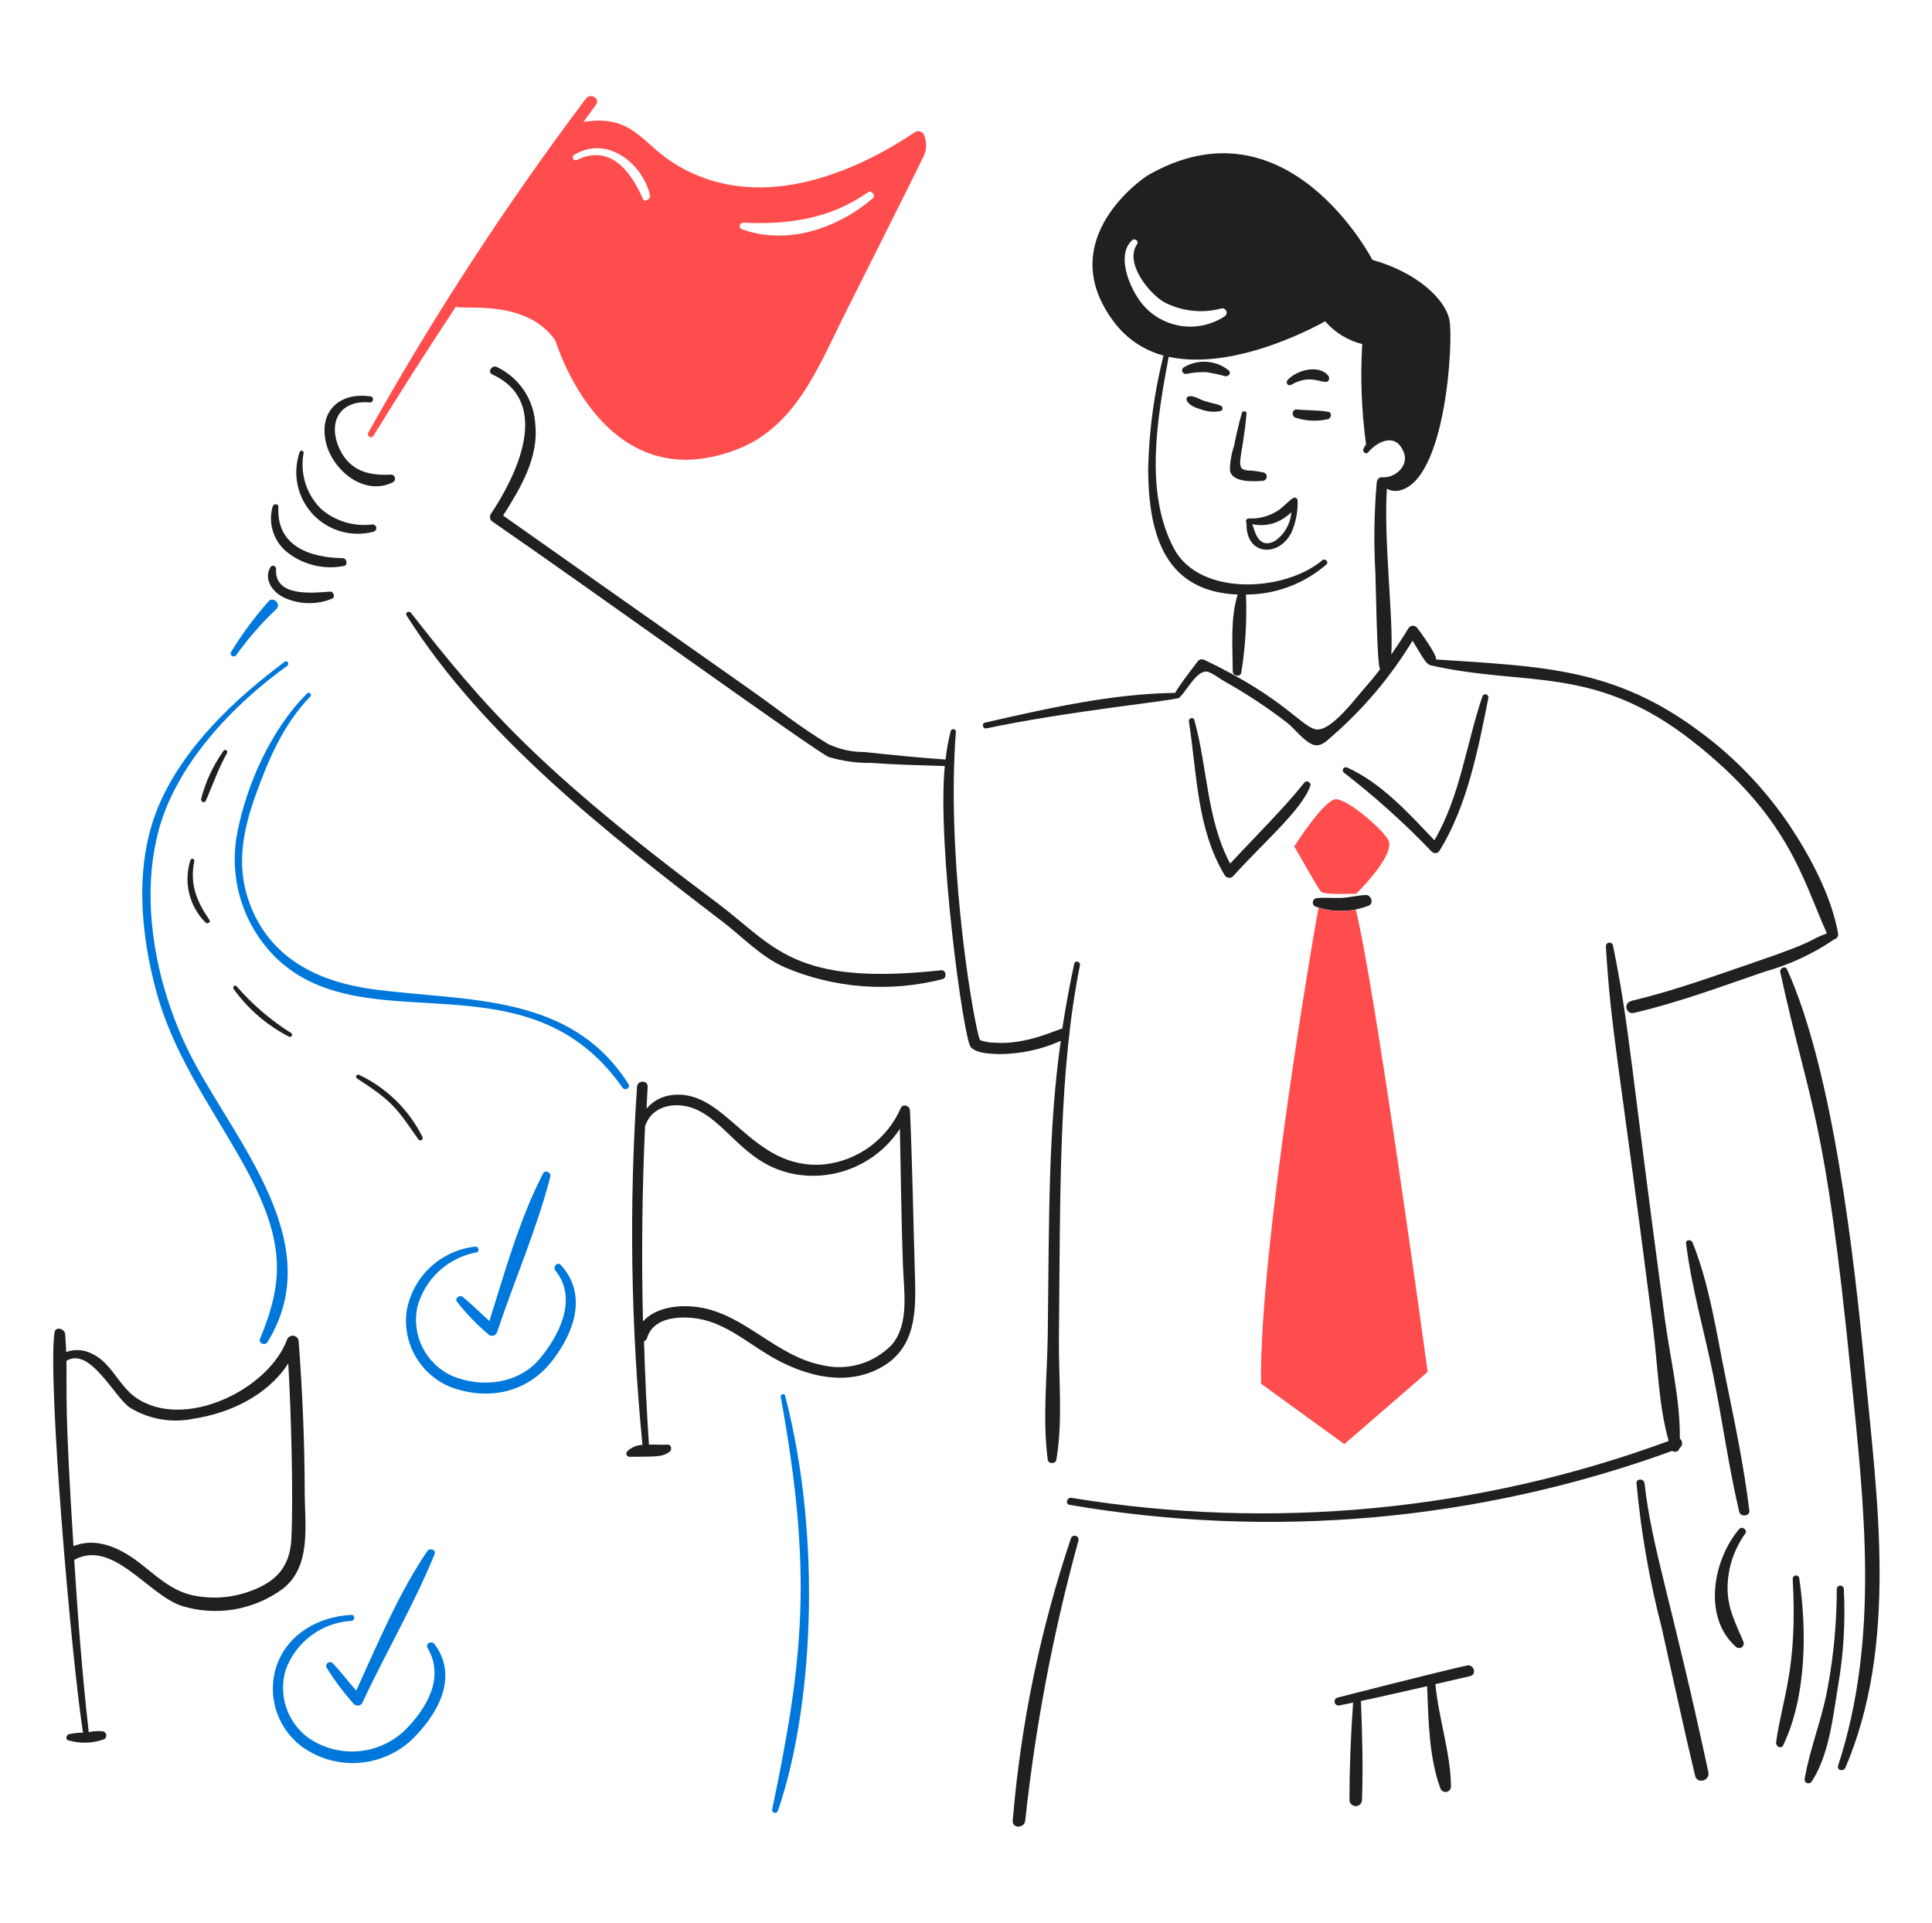 <svg width="201" height="200" viewBox="0 0 201 200" fill="none" xmlns="http://www.w3.org/2000/svg">
<path d="M95.211 13.736C87.363 18.987 77.684 21.987 69.811 16.787C66.772 14.78 65.62 11.866 60.711 12.687C61.143 12.094 61.579 11.475 62.011 10.879C62.474 10.234 61.417 9.637 60.958 10.258C52.629 21.32 45.062 32.935 38.307 45.023C38.27 45.094 38.261 45.177 38.283 45.254C38.305 45.331 38.355 45.397 38.424 45.439C38.493 45.48 38.575 45.494 38.654 45.477C38.732 45.459 38.801 45.413 38.846 45.347C41.632 40.813 44.493 36.332 47.431 31.904C48.18 32.279 54.749 31.036 57.77 35.413C57.844 35.521 62.742 52.243 76.801 46.697C82.924 44.281 85.266 37.864 88.031 32.39C88.081 32.29 95.711 17.11 95.967 16.49C96.194 16.114 96.325 15.689 96.348 15.251C96.372 14.813 96.287 14.376 96.102 13.979C96.061 13.903 96.005 13.836 95.937 13.783C95.87 13.73 95.792 13.69 95.709 13.668C95.625 13.645 95.538 13.639 95.453 13.651C95.368 13.663 95.285 13.691 95.211 13.736ZM90.784 20.647C87.107 23.771 81.928 25.539 77.206 23.859C77.126 23.832 77.057 23.778 77.013 23.705C76.968 23.633 76.951 23.547 76.964 23.463C76.977 23.379 77.019 23.302 77.083 23.247C77.147 23.191 77.229 23.16 77.314 23.159C81.981 23.386 86.394 22.769 90.298 20.001C90.677 19.73 91.135 20.349 90.784 20.647ZM59.74 16.112C63.069 14.046 66.795 16.912 67.623 20.269C67.736 20.727 67.059 21.078 66.894 20.701C65.754 18.101 63.656 14.901 60.064 16.625C59.684 16.808 59.39 16.329 59.74 16.112Z" fill="#FF4D4D"/>
<path d="M24.566 68.158C25.803 66.427 27.204 64.819 28.75 63.358C29.293 62.848 28.422 62.004 27.941 62.548C26.483 64.194 25.174 65.964 24.026 67.839C23.837 68.185 24.353 68.456 24.566 68.158Z" fill="#0078DB"/>
<path d="M57.8 132.189C60.143 135.108 58.177 138.937 56.126 141.367C53.939 143.958 50.104 144.422 47.026 143.122C45.707 142.519 44.631 141.486 43.974 140.193C43.318 138.899 43.118 137.422 43.409 136C43.784 134.56 44.562 133.256 45.653 132.242C46.743 131.228 48.099 130.547 49.563 130.277C49.968 130.193 49.779 129.602 49.401 129.683C47.649 129.883 46.009 130.646 44.729 131.859C43.448 133.071 42.596 134.667 42.301 136.405C42.085 138.042 42.419 139.704 43.249 141.131C44.08 142.557 45.361 143.668 46.89 144.288C50.831 145.747 54.881 144.855 57.445 141.561C59.713 138.646 61.163 134.706 58.363 131.6C58.005 131.2 57.472 131.785 57.8 132.189Z" fill="#0078DB"/>
<path d="M47.539 135.4C48.507 136.644 49.601 137.783 50.805 138.8C50.873 138.868 50.958 138.916 51.05 138.941C51.143 138.966 51.24 138.966 51.333 138.941C51.426 138.917 51.511 138.868 51.579 138.801C51.647 138.734 51.697 138.65 51.723 138.557C53.509 133.186 55.858 127.848 57.257 122.387C57.367 121.956 56.712 121.655 56.501 122.063C54.035 126.836 52.533 132.294 50.913 137.423C49.995 136.586 49.113 135.711 48.16 134.912C47.865 134.669 47.265 135.026 47.539 135.4Z" fill="#0078DB"/>
<path d="M44.488 171.439C46.315 174.522 44.353 177.756 42.14 179.969C40.805 181.255 39.063 182.034 37.215 182.172C35.367 182.31 33.528 181.798 32.017 180.725C30.962 179.931 30.176 178.832 29.765 177.577C29.355 176.322 29.34 174.971 29.722 173.707C30.237 172.282 31.158 171.039 32.373 170.133C33.587 169.226 35.04 168.696 36.552 168.607C36.957 168.577 36.957 167.966 36.552 167.986C33.207 168.151 29.991 169.902 28.804 173.196C28.267 174.745 28.25 176.427 28.757 177.987C29.264 179.546 30.267 180.897 31.612 181.834C33.288 182.975 35.3 183.518 37.323 183.376C39.345 183.234 41.261 182.415 42.761 181.051C45.47 178.443 47.785 174.523 45.217 171.036C44.9 170.6 44.217 170.981 44.488 171.439Z" fill="#0078DB"/>
<path d="M33.987 173.491C34.824 174.828 35.772 176.093 36.822 177.27C36.883 177.327 36.955 177.37 37.034 177.396C37.113 177.422 37.197 177.43 37.279 177.42C37.362 177.409 37.441 177.381 37.511 177.336C37.582 177.292 37.641 177.233 37.686 177.162C40.08 171.99 43.065 166.95 45.217 161.662C45.404 161.202 44.701 160.985 44.461 161.338C41.453 165.766 39.305 170.975 37.061 175.861C36.224 174.916 35.461 173.898 34.604 173C34.534 172.937 34.443 172.902 34.349 172.899C34.255 172.896 34.162 172.927 34.088 172.986C34.015 173.044 33.964 173.127 33.945 173.22C33.927 173.313 33.941 173.409 33.987 173.491Z" fill="#0078DB"/>
<path d="M19.3 108.7C16.218 102.115 14.63 93.879 16.413 86.726C18.168 79.68 24.14 73.379 29.883 69.26C30.151 69.068 29.883 68.645 29.64 68.828C24.41 72.703 19.006 77.819 16.466 83.918C13.959 89.939 14.605 97.064 16.277 103.193C18.008 109.536 21.677 114.693 24.889 120.307C29.857 129.007 29.544 133.182 27.049 139.285C26.86 139.744 27.584 140.01 27.831 139.608C34.477 128.84 23.588 117.858 19.3 108.7Z" fill="#0078DB"/>
<path d="M38.954 102.927C33.154 102.17 28.025 99.713 25.916 93.827C24.542 89.993 25.287 86.347 26.616 82.652C27.958 78.924 29.51 75.317 32.285 72.452C32.328 72.409 32.352 72.35 32.352 72.29C32.352 72.229 32.328 72.171 32.285 72.128C32.242 72.085 32.184 72.061 32.123 72.061C32.062 72.061 32.004 72.085 31.961 72.128C28.261 75.772 25.623 81.628 24.672 86.705C24.226 89.058 24.375 91.487 25.106 93.768C25.837 96.05 27.126 98.113 28.856 99.77C38.322 108.64 54.845 98.986 64.756 113.133C65.023 113.513 65.639 113.165 65.377 112.755C59.354 103.292 48.673 104.194 38.954 102.927Z" fill="#0078DB"/>
<path d="M137.431 92.75C137.786 93.105 140.503 92.966 141.102 92.966C142.189 91.879 145.24 88.582 144.396 87.297C143.508 85.945 140.157 83.14 138.996 83.14C137.835 83.14 135.027 87.459 134.704 87.972L134.65 88.053C134.865 88.374 137.116 92.434 137.431 92.75Z" fill="#FF4D4D"/>
<path d="M81.228 145.335C84.555 163.564 83.594 172.649 80.337 188.203C80.318 188.281 80.33 188.363 80.371 188.432C80.412 188.501 80.478 188.551 80.555 188.572C80.632 188.593 80.715 188.583 80.785 188.545C80.855 188.506 80.907 188.442 80.931 188.365C84.473 178.145 85.648 160.465 81.687 145.2C81.633 144.876 81.169 145.012 81.228 145.335Z" fill="#0078DB"/>
<path d="M138.187 43.592C138.512 43.492 138.593 42.908 138.187 42.837C137.138 42.651 136 42.704 134.92 42.594C134.407 42.541 134.328 43.318 134.812 43.457C135.904 43.811 137.071 43.858 138.187 43.592Z" fill="#202020"/>
<path d="M125.283 41.7C124.797 41.538 124.257 41.158 123.745 41.214C123.691 41.215 123.639 41.23 123.593 41.257C123.547 41.283 123.509 41.322 123.482 41.368C123.455 41.414 123.44 41.466 123.439 41.519C123.437 41.573 123.45 41.625 123.475 41.673C123.729 42.208 124.5 42.458 125.04 42.618C125.663 42.84 126.336 42.887 126.984 42.753C127.284 42.675 127.227 42.294 126.984 42.186C126.417 41.973 125.85 41.892 125.283 41.7Z" fill="#202020"/>
<path d="M131.357 50.017C131.463 50.015 131.564 49.975 131.642 49.904C131.721 49.834 131.771 49.737 131.784 49.632C131.798 49.527 131.772 49.421 131.714 49.333C131.655 49.245 131.567 49.181 131.465 49.153C130.933 49.032 130.39 48.96 129.845 48.937C128.345 48.829 129.284 47.737 129.684 43.025C129.709 42.725 129.252 42.702 129.198 42.972C128.874 44.078 128.617 45.242 128.388 46.372C128.114 47.191 127.968 48.047 127.956 48.909C128.159 50.235 130.438 50.083 131.357 50.017Z" fill="#202020"/>
<path d="M134.327 40.029C136.143 39.004 137.081 39.68 137.917 39.729C138.268 39.751 138.379 39.322 138.187 39.081C137.205 37.853 134.852 38.525 133.976 39.513C133.709 39.816 134 40.213 134.327 40.029Z" fill="#202020"/>
<path d="M127.848 38.544C127.194 38.01 126.391 37.693 125.549 37.635C124.707 37.577 123.868 37.781 123.148 38.22C123.076 38.267 123.023 38.337 122.997 38.419C122.972 38.5 122.975 38.588 123.007 38.667C123.039 38.747 123.097 38.813 123.172 38.854C123.247 38.896 123.333 38.91 123.418 38.895C124.092 38.755 124.78 38.692 125.469 38.706C126.151 38.811 126.827 38.956 127.494 39.138C127.848 39.165 128.113 38.793 127.848 38.544Z" fill="#202020"/>
<path d="M191.231 97.1C190.531 93.213 188.373 89.161 186.21 85.9C183.68 82.131 180.521 78.825 176.87 76.128C167.933 69.441 160.442 69.342 149.39 68.596C149.568 68.15 147.571 65.487 147.473 65.357C147.423 65.276 147.354 65.209 147.271 65.163C147.188 65.117 147.095 65.092 147 65.092C146.905 65.092 146.812 65.117 146.729 65.163C146.647 65.209 146.577 65.276 146.528 65.357C145.964 66.288 145.367 67.193 144.747 68.084C144.986 64.425 143.935 56.128 144.288 50.834C144.679 51.06 145.143 51.127 145.583 51.023C150.463 49.969 151.225 35.339 150.793 33.26C150.361 31.181 147.527 28.374 142.776 27.025C142.776 27.025 133.895 9.825 119.345 18.278C119.345 18.278 109.269 24.816 115.945 33.557C117.217 35.234 119.011 36.441 121.045 36.986C120.084 40.811 119.55 44.731 119.453 48.674C119.453 56.059 121.453 61.54 128.766 61.848C127.983 64.331 128.239 67.301 128.253 69.838C128.253 70.324 129.067 70.487 129.144 69.946C129.572 67.269 129.735 64.555 129.63 61.846C132.705 61.844 135.677 60.732 137.998 58.714C138.269 58.445 137.859 58.035 137.566 58.283C133.658 61.574 124.782 62.083 122.125 57.041C119.034 51.176 120.397 43.516 121.585 37.119C128.793 38.684 137.863 33.419 137.863 33.419C138.876 34.588 140.223 35.417 141.723 35.795C141.516 39.282 141.65 42.781 142.123 46.242C142.016 46.375 141.925 46.52 141.853 46.674C141.713 46.968 142.097 47.349 142.339 47.052C143.151 46.052 145.204 44.81 146.064 47.106C146.58 48.482 145.095 49.785 143.77 49.643C143.47 49.612 143.257 49.913 143.23 50.183C142.958 53.343 142.913 56.517 143.095 59.683C143.14 60.766 143.255 69.292 143.581 69.617C143.068 70.292 142.518 70.958 141.961 71.588C140.972 72.706 138.533 76.008 136.994 75.88C135.529 75.758 133.702 72.637 125.305 68.645C125.181 68.581 125.038 68.564 124.904 68.599C124.769 68.634 124.652 68.718 124.576 68.834C123.794 69.895 122.93 70.94 122.255 72.074C115.695 72.155 108.835 73.711 102.468 75.174C102.091 75.261 102.252 75.848 102.63 75.768C111.183 73.954 122.23 72.885 122.687 72.583C123.443 71.883 124.361 69.969 125.413 69.856C125.899 69.804 126.869 70.59 127.357 70.856C129.666 72.149 131.876 73.611 133.971 75.229C134.671 75.77 135.941 77.49 136.94 77.529C137.615 77.551 138.131 76.965 138.614 76.557C141.889 73.705 144.703 70.363 146.955 66.65C148.106 68.52 148.361 69.098 148.872 69.214C158.728 71.455 165.872 69.086 176.082 77.097C186.058 84.923 187.425 91.182 190.066 97.097C188.066 97.804 189.446 97.737 182.534 100.097C178.381 101.513 174.274 103.013 170.034 104.038C169.934 104.038 169.999 104.038 169.656 104.146C169.495 104.193 169.358 104.301 169.277 104.448C169.196 104.595 169.177 104.768 169.224 104.929C169.27 105.09 169.379 105.226 169.526 105.307C169.673 105.388 169.846 105.408 170.007 105.361C174.649 104.28 179.107 102.606 183.607 101.069C186.176 100.354 188.61 99.224 190.814 97.722C190.95 97.692 191.069 97.61 191.146 97.494C191.224 97.379 191.254 97.237 191.231 97.1ZM127.416 32.9C126.155 33.734 124.642 34.102 123.139 33.939C121.635 33.776 120.236 33.094 119.183 32.009C117.759 30.598 115.952 26.671 117.783 24.99C118.05 24.744 118.513 25.072 118.296 25.395C116.982 27.345 119.484 30.442 121.076 31.415C122.918 32.384 125.057 32.625 127.069 32.09C127.171 32.066 127.279 32.078 127.373 32.125C127.468 32.173 127.542 32.252 127.584 32.349C127.625 32.446 127.631 32.554 127.6 32.655C127.57 32.756 127.504 32.843 127.416 32.9Z" fill="#202020"/>
<path d="M40.9 50.152C40.978 50.104 41.038 50.032 41.072 49.946C41.105 49.861 41.11 49.767 41.086 49.679C41.061 49.591 41.009 49.513 40.937 49.457C40.864 49.401 40.776 49.37 40.684 49.369C38.418 49.499 36.451 49.016 35.366 46.778C34.045 44.053 35.248 41.567 38.498 41.865C38.848 41.897 38.929 41.299 38.578 41.244C35.391 40.744 33.143 42.731 33.908 46.022C34.573 48.885 37.888 51.691 40.9 50.152Z" fill="#202020"/>
<path d="M38.873 55.308C38.961 55.282 39.038 55.224 39.088 55.146C39.138 55.068 39.158 54.975 39.145 54.883C39.132 54.792 39.086 54.708 39.016 54.647C38.947 54.586 38.857 54.553 38.765 54.552C37.799 54.678 36.818 54.596 35.887 54.312C34.956 54.029 34.096 53.549 33.365 52.906C32.623 52.158 32.074 51.242 31.764 50.236C31.454 49.23 31.392 48.164 31.583 47.129C31.593 47.077 31.583 47.022 31.555 46.977C31.527 46.932 31.482 46.899 31.431 46.885C31.379 46.871 31.324 46.878 31.277 46.903C31.23 46.928 31.195 46.97 31.178 47.021C30.796 48.119 30.72 49.3 30.959 50.438C31.197 51.575 31.741 52.626 32.532 53.478C33.323 54.33 34.331 54.95 35.447 55.273C36.564 55.595 37.748 55.607 38.871 55.308H38.873Z" fill="#202020"/>
<path d="M35.661 58.062C32.204 58.008 28.741 56.79 28.966 52.744C28.987 52.365 28.487 52.368 28.373 52.663C28.112 53.555 28.133 54.505 28.432 55.385C28.732 56.264 29.295 57.029 30.046 57.576C30.858 58.179 31.785 58.605 32.771 58.829C33.756 59.053 34.777 59.069 35.769 58.876C36.229 58.8 36.093 58.068 35.661 58.062Z" fill="#202020"/>
<path d="M34.338 61.544C32.449 61.679 28.52 62.108 28.723 59.168C28.722 59.099 28.699 59.031 28.657 58.975C28.614 58.92 28.555 58.88 28.488 58.862C28.421 58.843 28.349 58.848 28.284 58.874C28.22 58.9 28.165 58.946 28.13 59.006C27.383 60.292 28.4 61.651 29.614 62.192C30.389 62.541 31.226 62.727 32.075 62.741C32.925 62.755 33.768 62.596 34.554 62.273C34.906 62.113 34.716 61.517 34.338 61.544Z" fill="#202020"/>
<path d="M97.911 100.929C82.455 102.611 80.611 98.408 74.56 93.883C55.835 79.9 50.349 73.444 42.761 63.757C42.547 63.485 42.114 63.73 42.302 64.027C50.227 76.569 63.163 86.686 75.181 95.881C77.261 97.472 79.201 99.558 81.66 100.632C86.85 102.826 92.617 103.253 98.073 101.847C98.533 101.717 98.45 100.87 97.911 100.929Z" fill="#202020"/>
<path d="M109.006 138.8C108.952 143.065 108.443 147.623 109.006 151.865C109.063 152.297 109.821 152.298 109.896 151.865C110.596 147.798 110.126 143.365 110.166 139.232C110.319 123.48 110.146 111.453 112.353 100.413C112.429 100.034 111.846 99.847 111.759 100.251C111.277 102.499 110.868 104.732 110.517 107C110.138 107 106.806 108.748 103.391 108.458C102.901 108.457 102.416 108.365 101.96 108.188C101.96 108.161 101.88 108.025 101.825 107.81C100.815 103.835 98.493 88.344 99.449 76.118C99.448 76.052 99.424 75.989 99.381 75.939C99.338 75.89 99.279 75.857 99.214 75.848C99.149 75.838 99.083 75.852 99.027 75.886C98.972 75.921 98.93 75.974 98.91 76.037C98.663 77.013 98.482 78.005 98.37 79.006C95.535 78.817 92.701 78.518 89.893 78.224C88.615 78.231 87.351 77.954 86.193 77.414C83.332 75.714 80.684 73.584 77.987 71.691C69.422 65.681 60.899 59.651 52.342 53.631C54.123 50.824 56.06 47.612 55.689 44.156C55.625 42.886 55.216 41.658 54.508 40.602C53.8 39.547 52.818 38.704 51.667 38.163C51.154 37.948 50.692 38.709 51.208 38.946C57.52 41.851 53.69 49.553 51.046 53.496C50.973 53.629 50.955 53.785 50.996 53.931C51.036 54.077 51.132 54.202 51.262 54.279C61.539 61.355 84.837 78.156 86.2 78.739C87.652 79.177 89.164 79.387 90.681 79.36C93.218 79.552 95.756 79.603 98.294 79.684C97.486 87.832 100.229 108.046 100.994 108.92C101.561 109.567 103.019 109.62 103.802 109.648C106.062 109.665 108.299 109.196 110.361 108.272C109.044 117.584 109.158 126.594 109.006 138.8Z" fill="#202020"/>
<path d="M174.738 150.626C174.817 150.573 174.883 150.502 174.929 150.419C174.975 150.335 175.001 150.242 175.004 150.147C175.006 150.051 174.986 149.957 174.944 149.871C174.903 149.785 174.841 149.71 174.765 149.654C174.819 145.605 173.765 141.314 173.226 137.345C169.539 110.058 169.541 106.854 167.8 98.311C167.773 98.226 167.717 98.153 167.642 98.106C167.566 98.059 167.477 98.04 167.389 98.053C167.301 98.066 167.221 98.11 167.162 98.177C167.104 98.244 167.071 98.33 167.071 98.418C167.584 107.167 168.428 110.364 171.984 138.182C172.471 141.988 172.551 146.172 173.604 149.897C153.746 157.195 132.339 159.231 111.462 155.809C111.002 155.734 110.788 156.453 111.273 156.538C132.308 160.155 153.923 158.22 173.982 150.923C174.047 150.972 174.123 151.003 174.204 151.015C174.285 151.026 174.367 151.016 174.443 150.986C174.519 150.956 174.586 150.907 174.637 150.844C174.689 150.781 174.723 150.706 174.738 150.626Z" fill="#202020"/>
<path d="M31.072 139.531C31.065 139.386 31.007 139.247 30.908 139.14C30.809 139.033 30.676 138.963 30.532 138.944C30.387 138.925 30.241 138.957 30.117 139.035C29.994 139.113 29.902 139.231 29.857 139.37C27.909 144.578 19.141 148.843 14.146 145.389C12.311 144.12 11.581 141.689 9.476 140.773C9.075 140.58 8.639 140.468 8.194 140.445C7.749 140.422 7.304 140.487 6.885 140.638C6.858 140.017 6.833 139.396 6.777 138.776C6.725 138.209 5.769 137.937 5.67 138.614C4.926 143.688 7.47 172.93 8.639 180.239C8.14 180.232 7.641 180.286 7.155 180.401C6.91 180.476 6.779 180.908 7.074 181.022C8.312 181.396 9.638 181.358 10.853 180.914C10.924 180.867 10.981 180.801 11.016 180.723C11.052 180.646 11.064 180.56 11.053 180.475C11.042 180.391 11.007 180.311 10.952 180.245C10.898 180.18 10.826 180.131 10.745 180.104C10.24 180.038 9.728 180.066 9.233 180.185C8.558 174.247 8.1 168.227 7.722 162.261C11.722 160.074 15.363 165.847 18.87 167.039C20.64 167.593 22.515 167.722 24.344 167.417C26.174 167.112 27.905 166.382 29.4 165.284C32.455 162.941 31.7 158.536 31.7 155.134C31.693 149.924 31.46 144.714 31.072 139.531ZM30.316 160.047C30.18 162.99 28.724 164.556 25.997 165.527C24.035 166.247 21.905 166.379 19.869 165.905C17.681 165.373 16.138 163.805 14.389 162.477C12.412 160.977 9.989 159.885 7.641 160.83C6.734 146.322 6.965 145.58 6.912 141.556C9.368 140.071 11.823 145.23 13.498 146.415C15.482 147.637 17.858 148.053 20.139 147.576C23.997 146.991 27.86 145.119 29.992 141.826C30.292 147.033 30.522 155.6 30.316 160.047Z" fill="#202020"/>
<path d="M94.671 115.506C94.65 115.02 93.946 114.779 93.727 115.236C93.037 116.828 91.94 118.209 90.547 119.242C89.153 120.275 87.513 120.923 85.79 121.121C78.09 121.828 75.621 113.178 69.89 113.914C68.87 114.028 67.933 114.529 67.272 115.314C67.299 114.558 67.337 113.802 67.38 113.047C67.419 112.347 66.321 112.347 66.273 113.047C65.439 125.46 65.629 137.919 66.84 150.3C66.244 150.323 65.677 150.563 65.247 150.975C65.204 151.024 65.176 151.083 65.165 151.147C65.155 151.211 65.163 151.277 65.189 151.336C65.214 151.395 65.256 151.446 65.309 151.483C65.363 151.52 65.425 151.54 65.49 151.542C68.095 151.494 68.809 151.62 69.647 151.029C69.947 150.818 69.863 150.239 69.431 150.273C68.864 150.318 68.163 150.246 67.515 150.273C67.272 146.683 67.11 143.12 67.002 139.529C67.08 139.494 67.15 139.442 67.206 139.377C67.261 139.312 67.302 139.235 67.326 139.152C68.09 136.652 71.777 136.811 73.778 137.452C76.339 138.272 78.419 140.152 80.769 141.42C84.087 143.206 88.058 144.174 91.54 142.311C95.374 140.26 95.302 136.345 95.184 132.511C95.01 126.844 94.923 121.173 94.671 115.506ZM92.782 139.882C91.855 140.845 90.691 141.547 89.406 141.916C88.122 142.286 86.763 142.311 85.466 141.988C80.741 141.048 77.503 136.751 72.779 135.995C70.754 135.671 68.271 135.941 66.894 137.453C66.732 130.677 66.804 123.911 67.11 117.153C67.893 114.804 70.643 114.514 72.644 115.506C75.954 117.147 77.735 121.415 83.064 122.201C85.095 122.489 87.167 122.193 89.036 121.346C90.905 120.5 92.495 119.14 93.619 117.423C93.727 122.174 93.766 126.923 93.943 131.703C94.04 134.323 94.622 137.727 92.782 139.882Z" fill="#202020"/>
<path d="M128.28 91.157C131.358 87.718 135.445 84.257 136.324 81.736C136.437 81.413 135.948 81.116 135.73 81.385C133.317 84.368 130.574 87.027 127.983 89.834C125.526 85.218 125.64 79.864 124.258 74.906C124.152 74.528 123.632 74.691 123.691 75.068C124.537 80.479 124.501 86.217 127.416 91.049C127.461 91.119 127.521 91.178 127.591 91.223C127.661 91.267 127.74 91.295 127.823 91.305C127.905 91.316 127.989 91.308 128.068 91.282C128.147 91.257 128.219 91.214 128.28 91.157Z" fill="#202020"/>
<path d="M148.958 88.593C149.014 88.649 149.082 88.692 149.157 88.718C149.232 88.744 149.312 88.752 149.391 88.742C149.469 88.731 149.544 88.703 149.61 88.658C149.676 88.613 149.73 88.554 149.768 88.485C152.629 83.895 153.806 77.847 154.843 72.612C154.862 72.53 154.849 72.445 154.806 72.373C154.762 72.301 154.693 72.249 154.612 72.228C154.531 72.207 154.445 72.218 154.372 72.26C154.299 72.301 154.246 72.369 154.222 72.45C152.549 77.372 151.9 82.87 149.228 87.405C146.582 84.624 143.683 81.405 140.157 79.846C140.086 79.808 140.003 79.799 139.925 79.82C139.847 79.842 139.781 79.893 139.739 79.962C139.698 80.031 139.684 80.114 139.702 80.193C139.72 80.272 139.767 80.341 139.834 80.386C143.074 82.893 146.124 85.636 148.958 88.593Z" fill="#202020"/>
<path d="M111.408 160.047C108.218 169.549 106.187 179.402 105.361 189.391C105.303 190.227 106.571 190.2 106.661 189.391C107.72 179.549 109.571 169.808 112.195 160.263C112.224 160.159 112.21 160.047 112.156 159.953C112.103 159.859 112.014 159.79 111.91 159.762C111.805 159.733 111.694 159.747 111.6 159.801C111.506 159.854 111.437 159.943 111.408 160.047Z" fill="#202020"/>
<path d="M171.093 154.3C171.036 153.787 170.224 153.76 170.257 154.3C170.722 159.366 171.598 164.385 172.875 169.309C174.027 174.439 175.129 179.597 176.357 184.723C176.571 185.614 177.925 185.235 177.734 184.345C173.906 166.486 171.852 161.059 171.093 154.3Z" fill="#202020"/>
<path d="M152.629 173.248C149.59 173.907 139.247 176.565 139.129 176.595C139.028 176.629 138.943 176.7 138.893 176.794C138.842 176.888 138.829 176.998 138.857 177.101C138.884 177.204 138.95 177.293 139.041 177.35C139.132 177.406 139.24 177.426 139.345 177.405C139.831 177.305 140.289 177.216 140.775 177.105C140.532 180.479 140.397 183.854 140.397 187.228C140.397 187.4 140.465 187.565 140.587 187.687C140.709 187.809 140.875 187.878 141.047 187.878C141.219 187.878 141.385 187.809 141.507 187.687C141.629 187.565 141.697 187.4 141.697 187.228C141.82 183.799 141.724 180.371 141.589 176.943C143.889 176.457 146.178 175.917 148.473 175.404C148.608 178.804 148.657 182.786 149.849 186.013C149.89 186.141 149.975 186.25 150.089 186.321C150.203 186.392 150.338 186.421 150.471 186.401C150.604 186.382 150.726 186.316 150.815 186.215C150.903 186.114 150.953 185.985 150.956 185.851C150.929 182.342 149.656 178.725 149.337 175.188C150.524 174.919 151.737 174.627 152.954 174.352C153.655 174.2 153.359 173.09 152.629 173.248Z" fill="#202020"/>
<path d="M194.012 142.447C192.917 130.921 190.718 111.401 185.912 100.821C185.728 100.414 185.122 100.715 185.212 101.121C188.36 115.49 189.818 115.551 192.554 142.855C193.928 156.568 195.586 170.31 191.231 183.671C191.073 184.158 191.802 184.32 191.987 183.887C197.49 171.024 195.3 155.97 194.012 142.447Z" fill="#202020"/>
<path d="M180.946 159.049C178.246 162.199 177.092 168.196 180.595 171.304C180.68 171.384 180.791 171.431 180.907 171.437C181.023 171.442 181.138 171.405 181.229 171.333C181.321 171.261 181.384 171.159 181.406 171.045C181.429 170.93 181.409 170.812 181.351 170.71C180.551 168.818 179.703 167.255 179.732 165.095C179.762 163.098 180.402 161.158 181.567 159.535C181.864 159.184 181.246 158.7 180.946 159.049Z" fill="#202020"/>
<path d="M186.507 164.205C187.029 173.641 185.441 176.519 184.78 181.238C184.723 181.643 185.299 181.997 185.508 181.562C187.955 176.494 187.992 169.577 187.182 164.124C187.159 164.046 187.109 163.979 187.041 163.934C186.973 163.89 186.891 163.871 186.811 163.88C186.73 163.89 186.655 163.928 186.6 163.987C186.544 164.047 186.512 164.124 186.507 164.205Z" fill="#202020"/>
<path d="M191.825 165.284C191.82 165.191 191.779 165.103 191.712 165.039C191.644 164.974 191.554 164.938 191.46 164.938C191.367 164.938 191.277 164.974 191.209 165.039C191.141 165.103 191.101 165.191 191.096 165.284C191.092 168.725 190.776 172.159 190.152 175.542C189.585 178.755 188.303 181.842 187.752 185.017C187.731 185.109 187.744 185.206 187.788 185.289C187.831 185.373 187.903 185.438 187.99 185.474C188.077 185.51 188.174 185.514 188.264 185.485C188.354 185.457 188.431 185.397 188.481 185.317C190.263 182.645 190.704 178.593 191.207 175.491C191.798 172.123 192.005 168.699 191.825 165.284Z" fill="#202020"/>
<path d="M179.543 143.392C178.584 138.719 177.875 133.704 176.087 129.246C175.957 128.921 175.363 128.922 175.412 129.327C175.974 133.911 177.3 138.452 178.22 142.96C179.19 147.711 179.831 152.545 180.946 157.267C181.08 157.834 182.073 157.727 181.999 157.132C181.429 152.523 180.473 147.924 179.543 143.392Z" fill="#202020"/>
<path d="M134.408 55.281C134.838 54.247 135.04 53.133 135.001 52.015C134.642 51.176 133.891 52.621 132.707 53.256C131.874 53.744 130.917 53.978 129.953 53.931C129.897 53.924 129.84 53.933 129.789 53.958C129.738 53.983 129.695 54.023 129.667 54.071C129.638 54.12 129.624 54.177 129.627 54.233C129.63 54.29 129.65 54.344 129.684 54.39C129.573 57.92 133.192 57.971 134.408 55.281ZM132.815 54.309C133.385 54.061 133.906 53.714 134.354 53.283C134.307 53.87 134.133 54.439 133.844 54.952C133.555 55.465 133.158 55.909 132.68 56.253C130.825 57.253 130.517 55.045 130.28 54.525C131.127 54.712 132.012 54.637 132.815 54.309Z" fill="#202020"/>
<path d="M137.026 93.425C136.919 93.428 136.816 93.468 136.735 93.539C136.654 93.61 136.601 93.707 136.585 93.813C136.569 93.92 136.591 94.028 136.647 94.12C136.703 94.212 136.789 94.281 136.891 94.315C138.681 94.938 140.634 94.9 142.398 94.207C142.964 93.962 142.641 93.078 142.098 93.101C141.262 93.135 140.425 93.357 139.561 93.401C138.727 93.437 137.863 93.342 137.026 93.425Z" fill="#202020"/>
<path d="M148.526 142.663C148.472 142.258 143.046 102.522 141.048 94.612C139.765 94.863 138.44 94.798 137.188 94.423C137.025 94.913 130.988 129.892 131.195 143.851C131.195 143.975 130.526 143.446 139.861 150.221C149.151 142.179 148.485 142.784 148.526 142.663Z" fill="#FF4D4D"/>
<path d="M21.408 83.3C22.15 81.632 22.716 79.932 23.621 78.333C23.635 78.308 23.645 78.281 23.648 78.253C23.652 78.224 23.65 78.196 23.642 78.168C23.635 78.141 23.622 78.115 23.605 78.092C23.587 78.07 23.566 78.051 23.541 78.037C23.516 78.022 23.489 78.013 23.46 78.01C23.432 78.006 23.403 78.008 23.376 78.015C23.348 78.023 23.323 78.036 23.3 78.053C23.277 78.071 23.258 78.092 23.244 78.117C22.171 79.626 21.384 81.318 20.922 83.111C20.866 83.382 21.275 83.6 21.408 83.3Z" fill="#202020"/>
<path d="M21.408 95.989C21.597 96.151 21.952 95.932 21.786 95.689C20.467 93.778 19.711 91.944 20.22 89.561C20.225 89.511 20.212 89.462 20.184 89.421C20.156 89.38 20.114 89.35 20.066 89.337C20.018 89.324 19.967 89.329 19.922 89.35C19.877 89.371 19.841 89.408 19.82 89.453C19.451 90.582 19.404 91.792 19.684 92.947C19.965 94.101 20.562 95.155 21.408 95.989Z" fill="#202020"/>
<path d="M30.073 107.84C30.123 107.865 30.181 107.87 30.234 107.854C30.287 107.838 30.333 107.802 30.36 107.753C30.388 107.705 30.396 107.648 30.383 107.594C30.369 107.539 30.336 107.492 30.289 107.462C28.17 106.13 26.26 104.492 24.62 102.6C24.435 102.38 24.134 102.681 24.32 102.9C25.822 104.977 27.793 106.67 30.073 107.84Z" fill="#202020"/>
<path d="M37.362 111.808C37.312 111.783 37.254 111.778 37.201 111.794C37.148 111.811 37.102 111.847 37.075 111.895C37.047 111.943 37.039 112.001 37.052 112.055C37.065 112.109 37.099 112.156 37.146 112.186C41.005 114.678 41.254 115.311 43.517 118.503C43.533 118.532 43.554 118.556 43.58 118.577C43.605 118.597 43.634 118.611 43.666 118.62C43.697 118.629 43.73 118.631 43.762 118.627C43.794 118.623 43.825 118.613 43.854 118.597C43.882 118.581 43.907 118.56 43.927 118.534C43.947 118.509 43.962 118.48 43.971 118.448C43.979 118.417 43.982 118.384 43.978 118.352C43.974 118.32 43.964 118.289 43.948 118.26C42.537 115.432 40.218 113.16 37.362 111.808Z" fill="#202020"/>
</svg>
